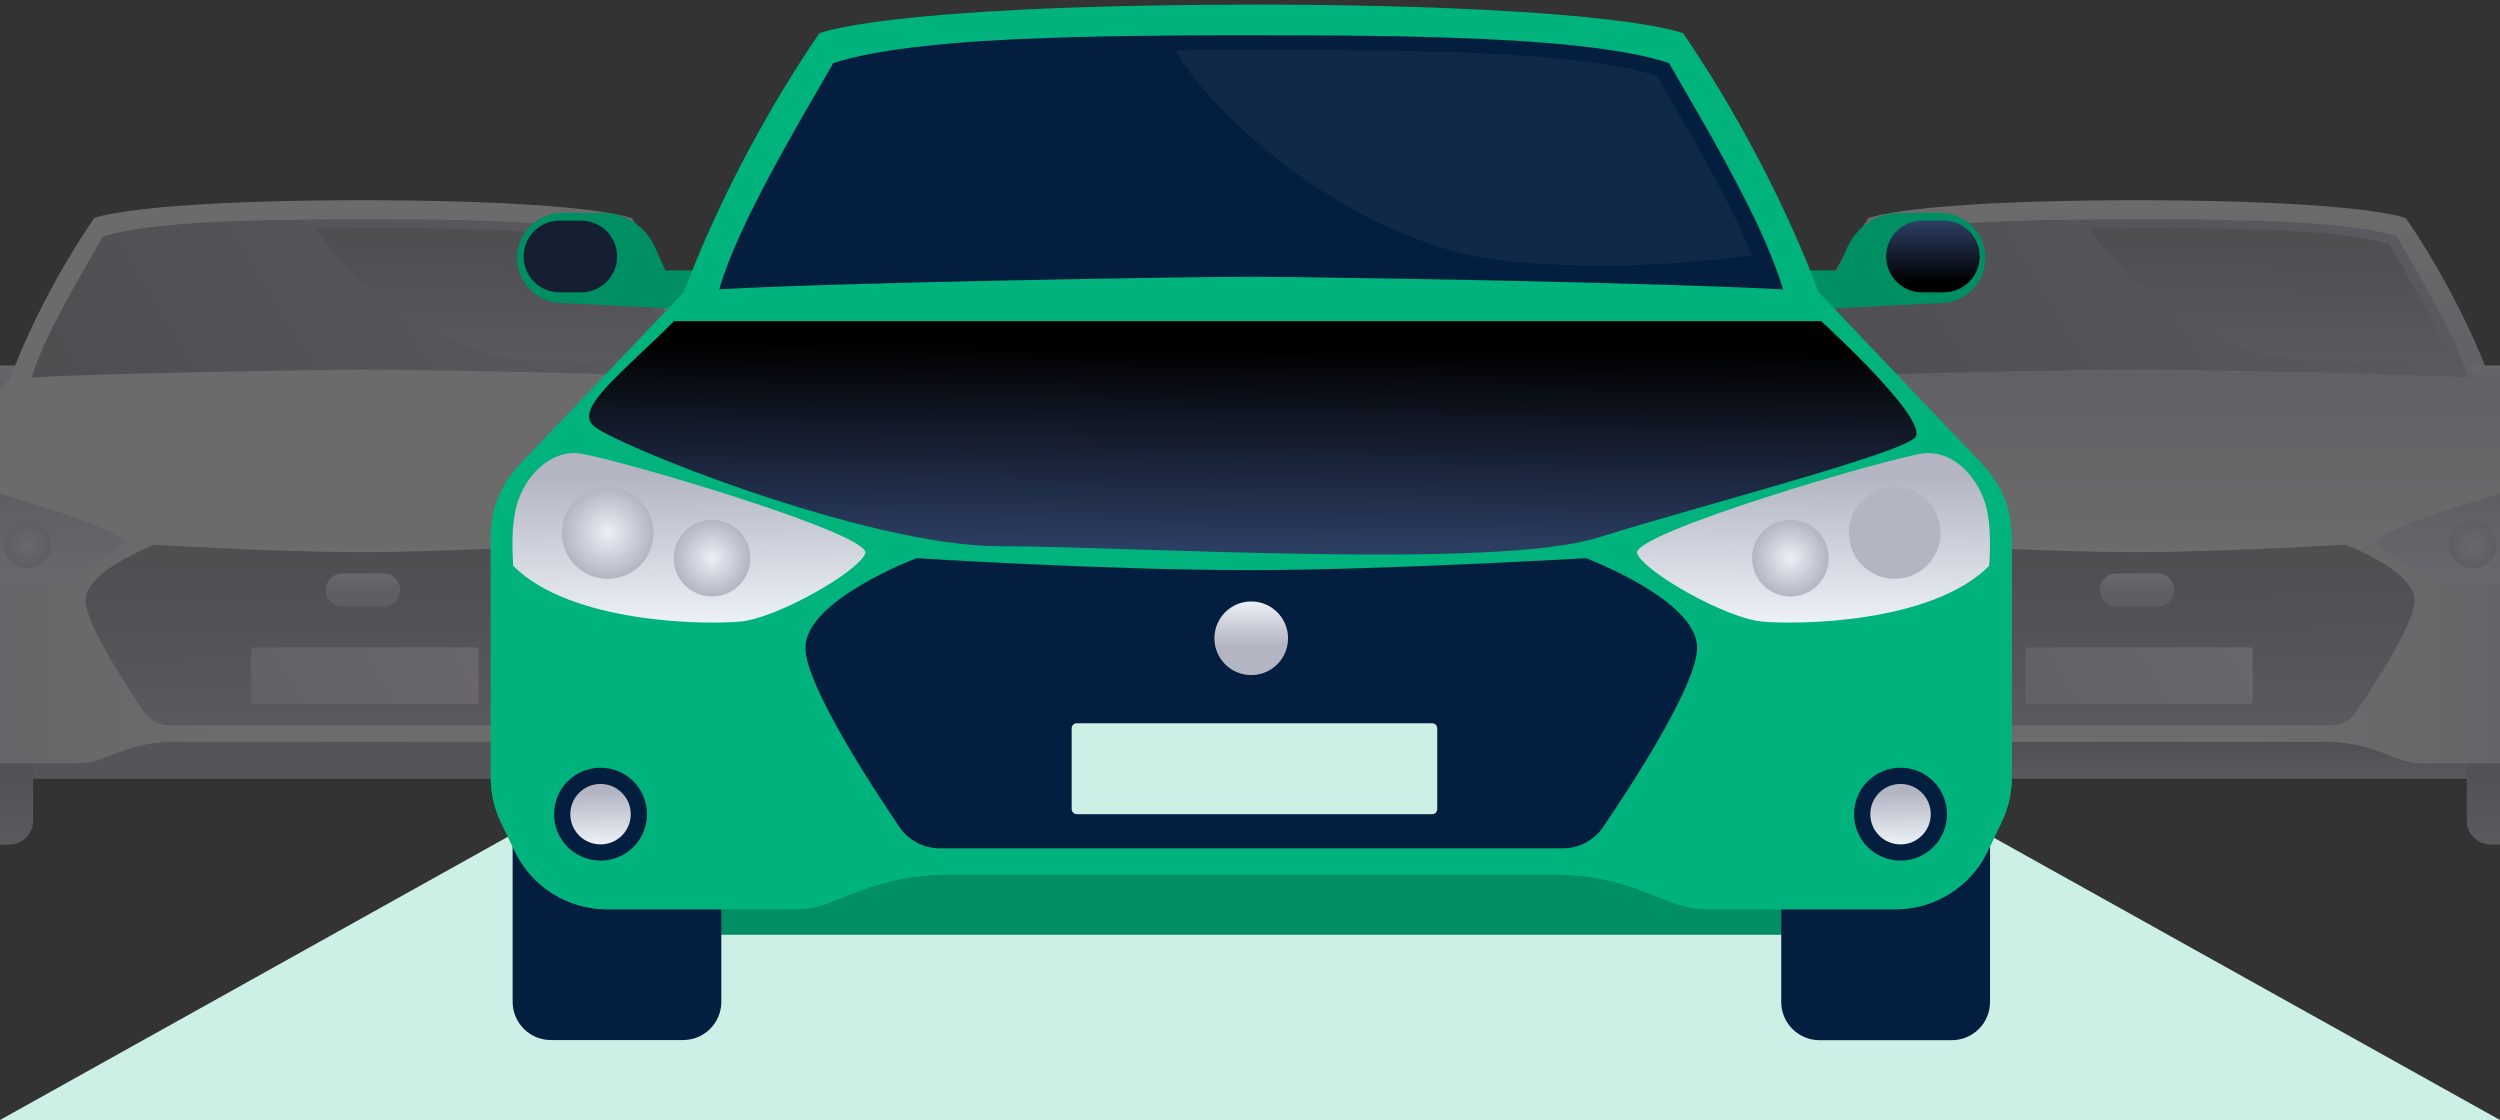 <svg width="375" height="168" viewBox="0 0 375 168" fill="none" xmlns="http://www.w3.org/2000/svg">
<rect x="0" y="0" width="375" height="168" fill="#333333" stroke="none"/>
<path d="M109.375 107H187.5H265.625L375 168H0L109.375 107Z" fill="#CCF0E5"/>
<g style="mix-blend-mode:plus-darker" opacity="0.3">
<path d="M373.73 105.159H264.552V116.824H373.73V105.159Z" fill="url(#paint0_linear_1655_8707)"/>
<path d="M251.606 103.312H271.098V123.114C271.098 125.089 269.488 126.698 267.514 126.698H255.19C253.215 126.698 251.606 125.089 251.606 123.114V103.312Z" fill="url(#paint1_linear_1655_8707)"/>
<path d="M385.925 126.68H373.601C371.627 126.68 370.018 125.071 370.018 123.096V103.294H389.509V123.096C389.509 125.071 387.9 126.68 385.925 126.68Z" fill="url(#paint2_linear_1655_8707)"/>
<path d="M267.605 58.46L256.031 57.875C253.8 57.765 252.027 55.918 252.027 53.669C252.027 51.347 253.91 49.464 256.232 49.464H259.98C262.102 49.464 264.021 50.707 264.881 52.645L265.85 54.821H271.28L267.605 58.441V58.46Z" fill="url(#paint3_linear_1655_8707)"/>
<path d="M391.539 79.633V102.178C391.539 103.605 391.21 105.031 390.588 106.329L389.29 109.035C387.699 112.345 384.353 114.466 380.659 114.466H363.289C362.1 114.466 360.93 114.246 359.833 113.826L357.145 112.802C354.494 111.778 351.696 111.248 348.862 111.248H292.271C289.419 111.248 286.621 111.778 283.97 112.802L281.282 113.826C280.185 114.246 279.015 114.466 277.826 114.466H260.456C256.781 114.466 253.416 112.363 251.844 109.035L250.527 106.329C249.906 105.031 249.595 103.623 249.595 102.178V79.633C249.595 77.183 250.527 74.806 252.228 73.033L255.775 69.302C255.775 69.302 255.775 69.302 255.775 69.284L255.958 69.101L267.642 56.814C267.642 56.814 271.664 45.276 280.258 32.715C280.258 32.715 286.018 30.137 319.351 30.027H321.783C355.134 30.155 360.894 32.733 360.894 32.733C369.487 45.295 373.51 56.832 373.51 56.832L386.127 70.125L388.906 73.051C390.588 74.825 391.539 77.201 391.539 79.652V79.633Z" fill="url(#paint4_linear_1655_8707)"/>
<path d="M391.539 79.633V102.178C391.539 103.604 391.21 105.031 390.588 106.329L389.29 109.035C387.699 112.345 384.353 114.466 380.659 114.466H363.289C362.1 114.466 360.93 114.246 359.833 113.826L357.145 112.802C354.494 111.778 351.696 111.247 348.862 111.247H292.271C289.419 111.247 286.621 111.778 283.97 112.802L281.282 113.826C280.185 114.246 279.015 114.466 277.826 114.466H260.456C256.781 114.466 253.416 112.363 251.844 109.035L250.527 106.329C249.906 105.031 249.595 103.623 249.595 102.178V79.633C249.595 77.183 250.527 74.806 252.228 73.032L255.775 69.302C254.312 71.862 278.302 80.931 289.327 81.699C300.664 82.467 340.799 82.12 351.824 81.699C362.85 81.279 383.347 74.422 386.127 70.107L388.906 73.032C390.588 74.806 391.539 77.183 391.539 79.633Z" fill="url(#paint5_linear_1655_8707)"/>
<path d="M370.201 56.613C366.525 56.412 360.51 56.211 353.891 56.028C351.514 55.973 349.027 55.9 346.558 55.845C338.513 55.662 330.523 55.534 325.367 55.479C323.172 55.443 321.49 55.443 320.539 55.443C314.816 55.443 282.105 55.973 270.896 56.613C272.597 50.597 278.448 40.906 281.538 35.512C283.696 34.799 286.694 34.269 290.223 33.903C293.624 33.538 297.519 33.3 301.651 33.154C304.851 33.044 308.197 32.971 311.543 32.953C314.56 32.916 317.596 32.916 320.539 32.916C322.057 32.916 323.593 32.916 325.147 32.916C326.244 32.916 327.36 32.916 328.457 32.916C337.636 32.989 346.796 33.263 353.397 34.178C355.829 34.525 357.932 34.946 359.541 35.494C360.601 37.341 361.991 39.7 363.435 42.241C364.587 44.307 365.757 46.465 366.836 48.586C367.659 50.231 368.427 51.84 369.03 53.358C369.506 54.51 369.908 55.626 370.182 56.613H370.201Z" fill="url(#paint6_linear_1655_8707)"/>
<path d="M351.806 81.7C351.806 81.7 332.626 82.815 320.558 82.815C306.844 82.815 289.309 81.7 289.309 81.7C289.309 81.7 278.942 85.612 278.942 90.056C278.942 93.475 284.939 102.709 287.718 106.786C288.559 108.029 289.967 108.779 291.485 108.779H349.649C351.148 108.779 352.556 108.029 353.415 106.786C356.194 102.709 362.192 93.475 362.192 90.056C362.192 85.612 351.824 81.7 351.824 81.7H351.806Z" fill="url(#paint7_linear_1655_8707)"/>
<path d="M264.149 105.597C264.149 107.993 262.211 109.931 259.816 109.931C257.421 109.931 255.482 107.993 255.482 105.597C255.482 103.202 257.421 101.264 259.816 101.264C262.211 101.264 264.149 103.202 264.149 105.597Z" fill="url(#paint8_linear_1655_8707)"/>
<path d="M262.632 105.597C262.632 107.152 261.37 108.413 259.816 108.413C258.262 108.413 257 107.152 257 105.597C257 104.043 258.262 102.782 259.816 102.782C261.37 102.782 262.632 104.043 262.632 105.597Z" fill="url(#paint9_linear_1655_8707)"/>
<path d="M257.805 71.899C255.72 71.643 253.307 73.179 252.191 76.159C251.551 77.841 251.533 80.2 251.679 82.412C257.073 87.806 269.653 87.934 272.963 87.605C276.254 87.276 283.732 83.089 284.537 81.279C285.341 79.469 261.041 72.319 257.805 71.917V71.899Z" fill="url(#paint10_linear_1655_8707)"/>
<path style="mix-blend-mode:screen" d="M264.771 79.341C264.771 81.7 262.851 83.619 260.492 83.619C258.134 83.619 256.214 81.7 256.214 79.341C256.214 76.982 258.134 75.062 260.492 75.062C262.851 75.062 264.771 76.982 264.771 79.341Z" fill="url(#paint11_radial_1655_8707)"/>
<path style="mix-blend-mode:screen" d="M273.804 81.699C273.804 83.674 272.213 85.265 270.238 85.265C268.263 85.265 266.673 83.674 266.673 81.699C266.673 79.725 268.263 78.134 270.238 78.134C272.213 78.134 273.804 79.725 273.804 81.699Z" fill="url(#paint12_radial_1655_8707)"/>
<path d="M383.311 71.899C385.395 71.643 387.79 73.179 388.924 76.159C389.564 77.841 389.582 80.2 389.436 82.412C384.042 87.806 371.462 87.934 368.153 87.605C364.861 87.276 357.383 83.089 356.578 81.279C355.774 79.469 380.074 72.319 383.311 71.917V71.899Z" fill="url(#paint13_linear_1655_8707)"/>
<path style="mix-blend-mode:screen" d="M367.312 81.699C367.312 83.674 368.902 85.265 370.877 85.265C372.852 85.265 374.443 83.674 374.443 81.699C374.443 79.725 372.852 78.134 370.877 78.134C368.902 78.134 367.312 79.725 367.312 81.699Z" fill="url(#paint14_radial_1655_8707)"/>
<path d="M337.434 97.113H304.266C304.003 97.113 303.791 97.326 303.791 97.589V105.122C303.791 105.385 304.003 105.597 304.266 105.597H337.434C337.697 105.597 337.91 105.385 337.91 105.122V97.589C337.91 97.326 337.697 97.113 337.434 97.113Z" fill="url(#paint15_linear_1655_8707)"/>
<path d="M323.666 90.97H317.449C316.096 90.97 314.981 89.873 314.981 88.501C314.981 87.148 316.078 86.033 317.449 86.033H323.666C325.019 86.033 326.135 87.13 326.135 88.501C326.135 89.855 325.037 90.97 323.666 90.97Z" fill="url(#paint16_linear_1655_8707)"/>
<path style="mix-blend-mode:screen" d="M367.312 53.431C362.448 54.108 354.055 54.876 344.62 53.998C331.528 52.755 318.016 41.876 313.445 34.287C316.279 34.251 319.113 34.251 321.874 34.251C323.3 34.251 324.745 34.251 326.189 34.251C327.213 34.251 328.274 34.251 329.298 34.251C337.91 34.324 346.485 34.58 352.666 35.439C354.951 35.769 356.908 36.171 358.425 36.664C359.413 38.401 360.729 40.596 362.082 42.991C363.161 44.929 364.258 46.959 365.264 48.934C366.032 50.488 366.745 51.987 367.312 53.395V53.431Z" fill="url(#paint17_linear_1655_8707)"/>
<path d="M373.51 58.46L385.084 57.875C387.315 57.765 389.089 55.918 389.089 53.669C389.089 51.347 387.205 49.464 384.883 49.464H381.135C379.014 49.464 377.094 50.707 376.235 52.645L375.265 54.821H369.835L373.51 58.441V58.46Z" fill="url(#paint18_linear_1655_8707)"/>
<path style="mix-blend-mode:screen" d="M255.994 56.887H258.024C259.871 56.887 261.37 55.388 261.37 53.541C261.37 51.694 259.871 50.195 258.024 50.195H255.994C254.148 50.195 252.648 51.694 252.648 53.541C252.648 55.388 254.148 56.887 255.994 56.887Z" fill="url(#paint19_linear_1655_8707)"/>
<path d="M107.614 105.159H-1.564V116.824H107.614V105.159Z" fill="url(#paint20_linear_1655_8707)"/>
<path d="M-14.509 103.312H4.964V123.114C4.964 125.089 3.355 126.698 1.38 126.698H-10.925C-12.9 126.698 -14.509 125.089 -14.509 123.114V103.312Z" fill="url(#paint21_linear_1655_8707)"/>
<path d="M119.81 126.68H107.486C105.511 126.68 103.902 125.071 103.902 123.096V103.294H123.394V123.096C123.394 125.071 121.785 126.68 119.81 126.68Z" fill="url(#paint22_linear_1655_8707)"/>
<path d="M1.49 58.46L-10.084 57.875C-12.315 57.765 -14.089 55.918 -14.089 53.669C-14.089 51.347 -12.205 49.464 -9.883 49.464H-6.135C-4.014 49.464 -2.094 50.707 -1.235 52.645L-0.265 54.821H5.165L1.49 58.441V58.46Z" fill="url(#paint23_linear_1655_8707)"/>
<path d="M125.423 79.633V102.178C125.423 103.605 125.094 105.031 124.473 106.329L123.174 109.035C121.584 112.345 118.238 114.466 114.544 114.466H97.174C95.985 114.466 94.815 114.246 93.718 113.826L91.03 112.802C88.379 111.778 85.581 111.248 82.747 111.248H26.138C23.285 111.248 20.488 111.778 17.836 112.802L15.149 113.826C14.052 114.246 12.881 114.466 11.693 114.466H-5.678C-9.353 114.466 -12.717 112.363 -14.29 109.035L-15.606 106.329C-16.228 105.031 -16.539 103.623 -16.539 102.178V79.633C-16.539 77.183 -15.606 74.806 -13.906 73.033L-10.359 69.302C-10.359 69.302 -10.359 69.302 -10.359 69.284L-10.176 69.101L1.508 56.814C1.508 56.814 5.531 45.276 14.125 32.715C14.125 32.715 19.884 30.137 53.217 30.027H55.649C89 30.155 94.76 32.733 94.76 32.733C103.354 45.295 107.376 56.832 107.376 56.832L119.993 70.125L122.772 73.051C124.454 74.825 125.405 77.201 125.405 79.652L125.423 79.633Z" fill="url(#paint24_linear_1655_8707)"/>
<path d="M125.423 79.633V102.178C125.423 103.604 125.094 105.031 124.473 106.329L123.174 109.035C121.584 112.345 118.238 114.466 114.544 114.466H97.174C95.985 114.466 94.815 114.246 93.718 113.826L91.03 112.802C88.379 111.778 85.581 111.247 82.747 111.247H26.138C23.285 111.247 20.488 111.778 17.836 112.802L15.149 113.826C14.052 114.246 12.881 114.466 11.693 114.466H-5.678C-9.353 114.466 -12.717 112.363 -14.29 109.035L-15.606 106.329C-16.228 105.031 -16.539 103.623 -16.539 102.178V79.633C-16.539 77.183 -15.606 74.806 -13.906 73.032L-10.359 69.302C-11.821 71.862 12.168 80.931 23.194 81.699C34.53 82.467 74.665 82.12 85.691 81.699C96.716 81.279 117.214 74.422 119.993 70.107L122.772 73.032C124.454 74.806 125.405 77.183 125.405 79.633H125.423Z" fill="url(#paint25_linear_1655_8707)"/>
<path d="M104.085 56.613C100.41 56.412 94.394 56.211 87.775 56.028C85.398 55.973 82.912 55.9 80.443 55.845C72.398 55.662 64.407 55.534 59.251 55.479C57.057 55.443 55.375 55.443 54.424 55.443C48.701 55.443 15.99 55.973 4.781 56.613C6.482 50.597 12.333 40.906 15.423 35.512C17.58 34.799 20.579 34.269 24.108 33.903C27.509 33.538 31.404 33.3 35.536 33.154C38.736 33.044 42.082 32.971 45.428 32.953C48.445 32.916 51.48 32.916 54.424 32.916C55.942 32.916 57.478 32.916 59.032 32.916C60.129 32.916 61.244 32.916 62.341 32.916C71.52 32.989 80.681 33.263 87.282 34.178C89.713 34.525 91.816 34.946 93.425 35.494C94.486 37.341 95.875 39.7 97.32 42.241C98.472 44.307 99.642 46.465 100.721 48.586C101.544 50.231 102.312 51.84 102.915 53.358C103.39 54.51 103.793 55.626 104.067 56.613H104.085Z" fill="url(#paint26_linear_1655_8707)"/>
<path d="M85.691 81.7C85.691 81.7 66.51 82.815 54.442 82.815C40.729 82.815 23.194 81.7 23.194 81.7C23.194 81.7 12.826 85.612 12.826 90.056C12.826 93.475 18.824 102.709 21.603 106.786C22.444 108.029 23.852 108.779 25.37 108.779H83.533C85.033 108.779 86.441 108.029 87.3 106.786C90.079 102.709 96.077 93.475 96.077 90.056C96.077 85.612 85.709 81.7 85.709 81.7H85.691Z" fill="url(#paint27_linear_1655_8707)"/>
<path d="M-8.311 71.899C-10.395 71.643 -12.79 73.179 -13.924 76.159C-14.564 77.841 -14.582 80.2 -14.436 82.412C-9.042 87.806 3.538 87.934 6.847 87.605C10.139 87.276 17.617 83.089 18.422 81.279C19.226 79.469 -5.074 72.319 -8.311 71.917V71.899Z" fill="url(#paint28_linear_1655_8707)"/>
<path style="mix-blend-mode:screen" d="M7.688 81.699C7.688 83.674 6.098 85.265 4.123 85.265C2.148 85.265 0.557 83.674 0.557 81.699C0.557 79.725 2.148 78.134 4.123 78.134C6.098 78.134 7.688 79.725 7.688 81.699Z" fill="url(#paint29_radial_1655_8707)"/>
<path d="M117.195 71.899C119.28 71.643 121.693 73.179 122.809 76.159C123.449 77.841 123.467 80.2 123.321 82.412C117.927 87.806 105.347 87.934 102.037 87.605C98.746 87.276 91.268 83.089 90.463 81.279C89.659 79.469 113.959 72.319 117.195 71.917V71.899Z" fill="url(#paint30_linear_1655_8707)"/>
<path style="mix-blend-mode:screen" d="M110.229 79.341C110.229 81.7 112.149 83.619 114.507 83.619C116.866 83.619 118.786 81.7 118.786 79.341C118.786 76.982 116.866 75.062 114.507 75.062C112.149 75.062 110.229 76.982 110.229 79.341Z" fill="url(#paint31_radial_1655_8707)"/>
<path style="mix-blend-mode:screen" d="M101.196 81.699C101.196 83.674 102.787 85.265 104.762 85.265C106.736 85.265 108.327 83.674 108.327 81.699C108.327 79.725 106.736 78.134 104.762 78.134C102.787 78.134 101.196 79.725 101.196 81.699Z" fill="url(#paint32_radial_1655_8707)"/>
<path d="M71.319 97.113H38.151C37.888 97.113 37.675 97.326 37.675 97.589V105.122C37.675 105.385 37.888 105.597 38.151 105.597H71.319C71.582 105.597 71.794 105.385 71.794 105.122V97.589C71.794 97.326 71.582 97.113 71.319 97.113Z" fill="url(#paint33_linear_1655_8707)"/>
<path d="M57.551 90.97H51.334C49.981 90.97 48.865 89.873 48.865 88.501C48.865 87.148 49.963 86.033 51.334 86.033H57.551C58.904 86.033 60.019 87.13 60.019 88.501C60.019 89.855 58.922 90.97 57.551 90.97Z" fill="url(#paint34_linear_1655_8707)"/>
<path style="mix-blend-mode:screen" d="M101.196 53.431C96.333 54.108 87.94 54.876 78.505 53.998C65.413 52.755 51.901 41.876 47.33 34.287C50.164 34.251 52.998 34.251 55.759 34.251C57.185 34.251 58.63 34.251 60.074 34.251C61.098 34.251 62.158 34.251 63.182 34.251C71.794 34.324 80.37 34.58 86.55 35.439C88.836 35.769 90.792 36.171 92.31 36.664C93.297 38.401 94.614 40.596 95.967 42.991C97.046 44.929 98.143 46.959 99.148 48.934C99.916 50.488 100.629 51.987 101.196 53.395V53.431Z" fill="url(#paint35_linear_1655_8707)"/>
<path d="M107.395 58.46L118.969 57.875C121.2 57.765 122.973 55.918 122.973 53.669C122.973 51.347 121.09 49.464 118.768 49.464H115.019C112.898 49.464 110.979 50.707 110.119 52.645L109.15 54.821H103.72L107.395 58.441V58.46Z" fill="url(#paint36_linear_1655_8707)"/>
<path style="mix-blend-mode:screen" d="M117.049 56.887H119.079C120.925 56.887 122.425 55.388 122.425 53.541C122.425 51.694 120.925 50.195 119.079 50.195H117.049C115.202 50.195 113.703 51.694 113.703 53.541C113.703 55.388 115.202 56.887 117.049 56.887Z" fill="url(#paint37_linear_1655_8707)"/>
</g>
<path d="M272.78 46.373L291.394 45.441C294.996 45.258 297.812 42.296 297.812 38.694C297.812 34.964 294.776 31.928 291.046 31.928H285.012C281.611 31.928 278.521 33.94 277.132 37.048L275.559 40.559H266.837L272.762 46.373H272.78Z" fill="#008E63"/>
<path style="mix-blend-mode:screen" d="M288.304 43.85H291.577C294.539 43.85 296.952 41.437 296.952 38.474C296.952 35.512 294.539 33.099 291.577 33.099H288.304C285.341 33.099 282.928 35.512 282.928 38.474C282.928 41.437 285.341 43.85 288.304 43.85Z" fill="url(#paint38_linear_1655_8707)"/>
<path d="M273.145 121.45H97.686V140.211H273.145V121.45Z" fill="#008E63"/>
<path d="M76.878 118.452H108.199V150.267C108.199 153.449 105.621 156.008 102.458 156.008H82.637C79.456 156.008 76.896 153.43 76.896 150.267V118.452H76.878Z" fill="#041E3F"/>
<path d="M292.747 156.027H272.926C269.745 156.027 267.185 153.449 267.185 150.285V118.47H298.506V150.285C298.506 153.467 295.928 156.027 292.765 156.027H292.747Z" fill="#041E3F"/>
<path d="M102.586 46.373L83.972 45.441C80.37 45.258 77.554 42.296 77.554 38.694C77.554 34.964 80.59 31.928 84.32 31.928H90.353C93.754 31.928 96.845 33.94 98.234 37.048L99.807 40.559H108.528L102.604 46.373H102.586Z" fill="#008E63"/>
<path d="M301.761 80.419V116.66C301.761 118.964 301.231 121.231 300.243 123.315L298.159 127.667C295.599 133.006 290.223 136.389 284.281 136.389H256.36C254.459 136.389 252.575 136.041 250.802 135.347L246.486 133.683C242.244 132.019 237.728 131.178 233.175 131.178H142.209C137.638 131.178 133.121 132.019 128.861 133.683L124.546 135.347C122.772 136.041 120.889 136.389 118.987 136.389H91.067C85.161 136.389 79.767 133.006 77.225 127.667L75.122 123.315C74.135 121.231 73.623 118.964 73.623 116.66V80.419C73.623 76.488 75.122 72.667 77.847 69.814L83.552 63.817C83.552 63.817 83.552 63.799 83.57 63.78L83.862 63.488L102.622 43.759C102.622 43.759 109.077 25.218 122.882 5.013C122.882 5.013 132.134 0.881 185.726 0.698L189.621 0.68C243.232 0.881 252.484 5.013 252.484 5.013C266.289 25.218 272.743 43.759 272.743 43.759L293.039 65.115H293.058L297.519 69.833C300.225 72.685 301.743 76.488 301.743 80.438L301.761 80.419Z" fill="#00B27C"/>
<path d="M301.761 80.419V116.66C301.761 118.964 301.231 121.231 300.243 123.315L298.159 127.667C295.599 133.006 290.223 136.389 284.281 136.389H256.36C254.459 136.389 252.575 136.042 250.802 135.347L246.486 133.683C242.244 132.019 237.728 131.178 233.175 131.178H142.209C137.638 131.178 133.121 132.019 128.861 133.683L124.546 135.347C122.772 136.042 120.889 136.389 118.987 136.389H91.067C85.161 136.389 79.767 133.006 77.225 127.667L75.122 123.315C74.135 121.231 73.623 118.964 73.623 116.66V80.419C73.623 76.488 75.122 72.667 77.847 69.814L83.552 63.817C81.211 67.931 119.755 82.504 137.473 83.729C155.703 84.972 220.175 84.387 237.893 83.729C255.61 83.034 288.541 72.045 293.021 65.097H293.039L297.501 69.814C300.207 72.667 301.724 76.47 301.724 80.419H301.761Z" fill="#00B27C"/>
<path d="M267.459 43.411C261.553 43.082 251.88 42.771 241.257 42.479C237.436 42.387 233.449 42.278 229.482 42.186C216.554 41.894 203.7 41.693 195.436 41.583C191.888 41.546 189.201 41.51 187.665 41.51C178.467 41.51 125.899 42.369 107.889 43.393C110.631 33.72 120.011 18.142 124.985 9.475C128.459 8.323 133.268 7.482 138.954 6.878C144.421 6.275 150.675 5.909 157.312 5.69C162.468 5.507 167.826 5.397 173.22 5.361C178.065 5.288 182.929 5.288 187.665 5.288C190.096 5.288 192.583 5.288 195.07 5.306C196.844 5.306 198.635 5.306 200.409 5.324C215.165 5.434 229.884 5.873 240.471 7.354C244.384 7.902 247.748 8.597 250.345 9.457C252.045 12.419 254.276 16.204 256.598 20.299C258.463 23.627 260.346 27.083 262.065 30.502C263.4 33.154 264.607 35.75 265.576 38.164C266.344 40.029 266.984 41.784 267.441 43.393L267.459 43.411Z" fill="#041E3F"/>
<path d="M237.893 83.729C237.893 83.729 207.065 85.521 187.683 85.521C165.65 85.521 137.473 83.729 137.473 83.729C137.473 83.729 120.816 90.001 120.816 97.15C120.816 102.635 130.452 117.483 134.913 124.047C136.266 126.058 138.534 127.247 140.947 127.247H234.437C236.869 127.247 239.118 126.058 240.471 124.047C244.932 117.483 254.568 102.654 254.568 97.15C254.568 90.001 237.911 83.729 237.911 83.729H237.893Z" fill="#041E3F"/>
<path d="M97.046 122.127C97.046 125.967 93.937 129.093 90.079 129.093C86.221 129.093 83.113 125.985 83.113 122.127C83.113 118.269 86.221 115.16 90.079 115.16C93.937 115.16 97.046 118.269 97.046 122.127Z" fill="#041E3F"/>
<path d="M94.614 122.127C94.614 124.632 92.584 126.661 90.079 126.661C87.574 126.661 85.545 124.632 85.545 122.127C85.545 119.622 87.574 117.592 90.079 117.592C92.584 117.592 94.614 119.622 94.614 122.127Z" fill="url(#paint39_linear_1655_8707)"/>
<path d="M292.046 122.127C292.046 125.967 288.937 129.093 285.079 129.093C281.221 129.093 278.113 125.985 278.113 122.127C278.113 118.269 281.221 115.16 285.079 115.16C288.937 115.16 292.046 118.269 292.046 122.127Z" fill="#041E3F"/>
<path d="M289.614 122.127C289.614 124.632 287.584 126.661 285.079 126.661C282.574 126.661 280.545 124.632 280.545 122.127C280.545 119.622 282.574 117.592 285.079 117.592C287.584 117.592 289.614 119.622 289.614 122.127Z" fill="url(#paint40_linear_1655_8707)"/>
<path d="M86.843 68.004C83.478 67.584 79.62 70.07 77.81 74.843C76.786 77.549 76.75 81.334 76.987 84.881C85.636 93.548 105.877 93.749 111.18 93.219C116.482 92.688 128.495 85.96 129.794 83.052C131.092 80.127 92.017 68.662 86.825 68.004H86.843Z" fill="url(#paint41_linear_1655_8707)"/>
<path style="mix-blend-mode:screen" d="M98.033 79.944C98.033 83.747 94.961 86.819 91.158 86.819C87.355 86.819 84.283 83.747 84.283 79.944C84.283 76.141 87.355 73.069 91.158 73.069C94.961 73.069 98.033 76.141 98.033 79.944Z" fill="url(#paint42_radial_1655_8707)"/>
<path style="mix-blend-mode:screen" d="M112.551 83.729C112.551 86.892 109.991 89.471 106.81 89.471C103.628 89.471 101.068 86.911 101.068 83.729C101.068 80.547 103.628 77.988 106.81 77.988C109.991 77.988 112.551 80.547 112.551 83.729Z" fill="url(#paint43_radial_1655_8707)"/>
<path d="M288.523 68.004C291.887 67.584 295.745 70.07 297.556 74.843C298.58 77.549 298.616 81.334 298.378 84.881C289.73 93.548 269.489 93.749 264.186 93.219C258.883 92.688 246.87 85.96 245.572 83.052C244.274 80.127 283.348 68.662 288.541 68.004H288.523Z" fill="url(#paint44_linear_1655_8707)"/>
<path style="mix-blend-mode:screen" d="M277.333 79.944C277.333 83.747 280.405 86.819 284.208 86.819C288.011 86.819 291.083 83.747 291.083 79.944C291.083 76.141 288.011 73.069 284.208 73.069C280.405 73.069 277.333 76.141 277.333 79.944Z" fill="url(#paint45_radial_1655_8707)"/>
<path style="mix-blend-mode:screen" d="M262.815 83.729C262.815 86.892 265.375 89.471 268.556 89.471C271.738 89.471 274.297 86.911 274.297 83.729C274.297 80.547 271.738 77.988 268.556 77.988C265.375 77.988 262.815 80.547 262.815 83.729Z" fill="url(#paint46_radial_1655_8707)"/>
<path d="M214.817 108.486H161.517C161.093 108.486 160.75 108.83 160.75 109.254V121.359C160.75 121.783 161.093 122.127 161.517 122.127H214.817C215.241 122.127 215.585 121.783 215.585 121.359V109.254C215.585 108.83 215.241 108.486 214.817 108.486Z" fill="#CCF0E5"/>
<g style="mix-blend-mode:screen" opacity="0.05">
<path d="M262.815 38.291C254.989 39.37 241.495 40.614 226.337 39.206C205.291 37.213 183.587 19.714 176.237 7.537C180.771 7.482 185.342 7.482 189.786 7.482C192.071 7.482 194.393 7.482 196.734 7.5C198.398 7.5 200.08 7.5 201.726 7.518C215.549 7.628 229.354 8.03 239.282 9.42C242.958 9.932 246.102 10.59 248.534 11.395C250.125 14.174 252.228 17.721 254.404 21.561C256.141 24.669 257.914 27.924 259.523 31.124C260.767 33.611 261.9 36.042 262.815 38.291Z" fill="white"/>
</g>
<path style="mix-blend-mode:screen" d="M101.087 48.183C93.078 56.192 86.294 61.147 88.964 63.817C91.633 66.486 129.867 81.937 149.998 81.937C170.13 81.937 224.234 85.448 239.611 80.657C254.989 75.867 284.756 68.15 287.225 65.664C289.693 63.177 273.164 48.165 273.164 48.165H101.087V48.183Z" fill="url(#paint47_linear_1655_8707)"/>
<path style="mix-blend-mode:screen" d="M83.917 43.85H87.19C90.152 43.85 92.566 41.437 92.566 38.474C92.566 35.512 90.152 33.099 87.19 33.099H83.917C80.955 33.099 78.542 35.512 78.542 38.474C78.542 41.437 80.955 43.85 83.917 43.85Z" fill="url(#paint48_linear_1655_8707)"/>
<path d="M193.205 95.742C193.205 98.796 190.736 101.264 187.683 101.264C184.629 101.264 182.161 98.796 182.161 95.742C182.161 92.688 184.629 90.22 187.683 90.22C190.736 90.22 193.205 92.688 193.205 95.742Z" fill="url(#paint49_linear_1655_8707)"/>
<defs>
<linearGradient id="paint0_linear_1655_8707" x1="319.15" y1="117.281" x2="319.15" y2="110.662" gradientUnits="userSpaceOnUse">
<stop stop-color="#B5B3C3"/>
<stop offset="1" stop-color="#918F9C"/>
</linearGradient>
<linearGradient id="paint1_linear_1655_8707" x1="261.352" y1="126.277" x2="261.352" y2="111.284" gradientUnits="userSpaceOnUse">
<stop stop-color="#B5B3C3"/>
<stop offset="1" stop-color="#918F9C"/>
</linearGradient>
<linearGradient id="paint2_linear_1655_8707" x1="379.763" y1="126.278" x2="379.763" y2="111.284" gradientUnits="userSpaceOnUse">
<stop stop-color="#B5B3C3"/>
<stop offset="1" stop-color="#918F9C"/>
</linearGradient>
<linearGradient id="paint3_linear_1655_8707" x1="261.791" y1="49.391" x2="261.571" y2="57.82" gradientUnits="userSpaceOnUse">
<stop stop-color="white"/>
<stop offset="1" stop-color="#CDCADC"/>
</linearGradient>
<linearGradient id="paint4_linear_1655_8707" x1="320.558" y1="29.771" x2="320.558" y2="80.804" gradientUnits="userSpaceOnUse">
<stop stop-color="#F0F0F0"/>
<stop offset="0.52" stop-color="#CDCADC"/>
<stop offset="1" stop-color="#EDEDED"/>
</linearGradient>
<linearGradient id="paint5_linear_1655_8707" x1="250.363" y1="91.884" x2="388.558" y2="91.884" gradientUnits="userSpaceOnUse">
<stop stop-color="#CDCADC"/>
<stop offset="0.05" stop-color="#D3D1E0"/>
<stop offset="0.2" stop-color="#E6E5EB"/>
<stop offset="0.36" stop-color="#F1F1F2"/>
<stop offset="0.52" stop-color="#F5F5F5"/>
<stop offset="0.66" stop-color="#F1F0F2"/>
<stop offset="0.81" stop-color="#E5E4EB"/>
<stop offset="0.97" stop-color="#D2CFDF"/>
<stop offset="1" stop-color="#CDCADC"/>
</linearGradient>
<linearGradient id="paint6_linear_1655_8707" x1="352.556" y1="29.844" x2="286" y2="70.29" gradientUnits="userSpaceOnUse">
<stop stop-color="#B5B3C3"/>
<stop offset="1" stop-color="#918F9C"/>
</linearGradient>
<linearGradient id="paint7_linear_1655_8707" x1="320.74" y1="108.541" x2="320.503" y2="85.1" gradientUnits="userSpaceOnUse">
<stop stop-color="#B5B3C3"/>
<stop offset="1" stop-color="#918F9C"/>
</linearGradient>
<linearGradient id="paint8_linear_1655_8707" x1="259.852" y1="109.766" x2="259.779" y2="102.434" gradientUnits="userSpaceOnUse">
<stop stop-color="#B5B3C3"/>
<stop offset="1" stop-color="#918F9C"/>
</linearGradient>
<linearGradient id="paint9_linear_1655_8707" x1="259.852" y1="108.304" x2="259.798" y2="103.531" gradientUnits="userSpaceOnUse">
<stop stop-color="#E9E5F9"/>
<stop offset="1" stop-color="#C4C1D2"/>
</linearGradient>
<linearGradient id="paint10_linear_1655_8707" x1="268.154" y1="87.441" x2="268.007" y2="73.91" gradientUnits="userSpaceOnUse">
<stop stop-color="#E9E5F9"/>
<stop offset="1" stop-color="#C4C1D2"/>
</linearGradient>
<radialGradient id="paint11_radial_1655_8707" cx="0" cy="0" r="1" gradientUnits="userSpaceOnUse" gradientTransform="translate(260.492 79.341) scale(4.279 4.279)">
<stop stop-color="#E9E5F9"/>
<stop offset="1" stop-color="#C4C1D2"/>
</radialGradient>
<radialGradient id="paint12_radial_1655_8707" cx="0" cy="0" r="1" gradientUnits="userSpaceOnUse" gradientTransform="translate(270.238 81.699) scale(3.566 3.566)">
<stop stop-color="#E9E5F9"/>
<stop offset="1" stop-color="#C4C1D2"/>
</radialGradient>
<linearGradient id="paint13_linear_1655_8707" x1="372.962" y1="87.441" x2="373.09" y2="73.91" gradientUnits="userSpaceOnUse">
<stop stop-color="#E9E5F9"/>
<stop offset="1" stop-color="#C4C1D2"/>
</linearGradient>
<radialGradient id="paint14_radial_1655_8707" cx="0" cy="0" r="1" gradientUnits="userSpaceOnUse" gradientTransform="translate(370.877 81.699) rotate(180) scale(3.566)">
<stop stop-color="#E9E5F9"/>
<stop offset="1" stop-color="#C4C1D2"/>
</radialGradient>
<linearGradient id="paint15_linear_1655_8707" x1="340.397" y1="90.074" x2="289.053" y2="119.677" gradientUnits="userSpaceOnUse">
<stop stop-color="#E9E5F9"/>
<stop offset="1" stop-color="#C4C1D2"/>
</linearGradient>
<linearGradient id="paint16_linear_1655_8707" x1="320.558" y1="86.033" x2="320.558" y2="89.013" gradientUnits="userSpaceOnUse">
<stop stop-color="#E9E5F9"/>
<stop offset="1" stop-color="#C4C1D2"/>
</linearGradient>
<linearGradient id="paint17_linear_1655_8707" x1="340.269" y1="53.889" x2="340.433" y2="37.067" gradientUnits="userSpaceOnUse">
<stop stop-color="#B5B3C3"/>
<stop offset="1" stop-color="#918F9C"/>
</linearGradient>
<linearGradient id="paint18_linear_1655_8707" x1="379.325" y1="49.391" x2="379.544" y2="57.82" gradientUnits="userSpaceOnUse">
<stop stop-color="white"/>
<stop offset="1" stop-color="#CDCADC"/>
</linearGradient>
<linearGradient id="paint19_linear_1655_8707" x1="257" y1="-169.44" x2="257" y2="-169.44" gradientUnits="userSpaceOnUse">
<stop stop-color="#82818C"/>
<stop offset="1"/>
</linearGradient>
<linearGradient id="paint20_linear_1655_8707" x1="53.034" y1="-169.441" x2="53.034" y2="-169.441" gradientUnits="userSpaceOnUse">
<stop stop-color="#B5B3C3"/>
<stop offset="1" stop-color="#918F9C"/>
</linearGradient>
<linearGradient id="paint21_linear_1655_8707" x1="-4.763" y1="126.277" x2="-4.763" y2="111.284" gradientUnits="userSpaceOnUse">
<stop stop-color="#B5B3C3"/>
<stop offset="1" stop-color="#918F9C"/>
</linearGradient>
<linearGradient id="paint22_linear_1655_8707" x1="113.648" y1="126.278" x2="113.648" y2="111.284" gradientUnits="userSpaceOnUse">
<stop stop-color="#B5B3C3"/>
<stop offset="1" stop-color="#918F9C"/>
</linearGradient>
<linearGradient id="paint23_linear_1655_8707" x1="-4.325" y1="49.391" x2="-4.544" y2="57.82" gradientUnits="userSpaceOnUse">
<stop stop-color="white"/>
<stop offset="1" stop-color="#CDCADC"/>
</linearGradient>
<linearGradient id="paint24_linear_1655_8707" x1="54.442" y1="-169.441" x2="54.442" y2="-169.441" gradientUnits="userSpaceOnUse">
<stop stop-color="#F0F0F0"/>
<stop offset="0.52" stop-color="#CDCADC"/>
<stop offset="1" stop-color="#EDEDED"/>
</linearGradient>
<linearGradient id="paint25_linear_1655_8707" x1="-15.753" y1="-169.441" x2="122.443" y2="-169.441" gradientUnits="userSpaceOnUse">
<stop stop-color="#CDCADC"/>
<stop offset="0.05" stop-color="#D3D1E0"/>
<stop offset="0.2" stop-color="#E6E5EB"/>
<stop offset="0.36" stop-color="#F1F1F2"/>
<stop offset="0.52" stop-color="#F5F5F5"/>
<stop offset="0.66" stop-color="#F1F0F2"/>
<stop offset="0.81" stop-color="#E5E4EB"/>
<stop offset="0.97" stop-color="#D2CFDF"/>
<stop offset="1" stop-color="#CDCADC"/>
</linearGradient>
<linearGradient id="paint26_linear_1655_8707" x1="86.441" y1="29.844" x2="19.884" y2="70.29" gradientUnits="userSpaceOnUse">
<stop stop-color="#B5B3C3"/>
<stop offset="1" stop-color="#918F9C"/>
</linearGradient>
<linearGradient id="paint27_linear_1655_8707" x1="54.625" y1="108.541" x2="54.388" y2="85.1" gradientUnits="userSpaceOnUse">
<stop stop-color="#B5B3C3"/>
<stop offset="1" stop-color="#918F9C"/>
</linearGradient>
<linearGradient id="paint28_linear_1655_8707" x1="2.038" y1="87.441" x2="1.892" y2="73.91" gradientUnits="userSpaceOnUse">
<stop stop-color="#E9E5F9"/>
<stop offset="1" stop-color="#C4C1D2"/>
</linearGradient>
<radialGradient id="paint29_radial_1655_8707" cx="0" cy="0" r="1" gradientUnits="userSpaceOnUse" gradientTransform="translate(4.123 81.699) scale(3.566 3.566)">
<stop stop-color="#E9E5F9"/>
<stop offset="1" stop-color="#C4C1D2"/>
</radialGradient>
<linearGradient id="paint30_linear_1655_8707" x1="106.846" y1="87.441" x2="106.974" y2="73.91" gradientUnits="userSpaceOnUse">
<stop stop-color="#E9E5F9"/>
<stop offset="1" stop-color="#C4C1D2"/>
</linearGradient>
<radialGradient id="paint31_radial_1655_8707" cx="0" cy="0" r="1" gradientUnits="userSpaceOnUse" gradientTransform="translate(114.489 -168.526) rotate(180) scale(0.914 0.914)">
<stop stop-color="#E9E5F9"/>
<stop offset="1" stop-color="#C4C1D2"/>
</radialGradient>
<radialGradient id="paint32_radial_1655_8707" cx="0" cy="0" r="1" gradientUnits="userSpaceOnUse" gradientTransform="translate(104.743 81.699) rotate(180) scale(3.566 3.566)">
<stop stop-color="#E9E5F9"/>
<stop offset="1" stop-color="#C4C1D2"/>
</radialGradient>
<linearGradient id="paint33_linear_1655_8707" x1="74.281" y1="90.074" x2="22.938" y2="119.677" gradientUnits="userSpaceOnUse">
<stop stop-color="#E9E5F9"/>
<stop offset="1" stop-color="#C4C1D2"/>
</linearGradient>
<linearGradient id="paint34_linear_1655_8707" x1="54.442" y1="86.033" x2="54.442" y2="89.013" gradientUnits="userSpaceOnUse">
<stop stop-color="#E9E5F9"/>
<stop offset="1" stop-color="#C4C1D2"/>
</linearGradient>
<linearGradient id="paint35_linear_1655_8707" x1="74.153" y1="53.889" x2="74.318" y2="37.067" gradientUnits="userSpaceOnUse">
<stop stop-color="#B5B3C3"/>
<stop offset="1" stop-color="#918F9C"/>
</linearGradient>
<linearGradient id="paint36_linear_1655_8707" x1="113.209" y1="49.391" x2="113.429" y2="57.82" gradientUnits="userSpaceOnUse">
<stop stop-color="white"/>
<stop offset="1" stop-color="#CDCADC"/>
</linearGradient>
<linearGradient id="paint37_linear_1655_8707" x1="118.073" y1="-169.44" x2="118.073" y2="-169.44" gradientUnits="userSpaceOnUse">
<stop stop-color="#82818C"/>
<stop offset="1"/>
</linearGradient>
<linearGradient id="paint38_linear_1655_8707" x1="289.949" y1="33.3" x2="289.949" y2="42.406" gradientUnits="userSpaceOnUse">
<stop stop-color="#2C3E63"/>
<stop offset="1"/>
</linearGradient>
<linearGradient id="paint39_linear_1655_8707" x1="90.116" y1="126.497" x2="90.043" y2="118.817" gradientUnits="userSpaceOnUse">
<stop stop-color="#EBEFF7"/>
<stop offset="1" stop-color="#B3B6C2"/>
</linearGradient>
<linearGradient id="paint40_linear_1655_8707" x1="285.116" y1="126.497" x2="285.043" y2="118.817" gradientUnits="userSpaceOnUse">
<stop stop-color="#EBEFF7"/>
<stop offset="1" stop-color="#B3B6C2"/>
</linearGradient>
<linearGradient id="paint41_linear_1655_8707" x1="103.464" y1="92.944" x2="103.244" y2="71.222" gradientUnits="userSpaceOnUse">
<stop stop-color="#EBEFF7"/>
<stop offset="1" stop-color="#B3B6C2"/>
</linearGradient>
<radialGradient id="paint42_radial_1655_8707" cx="0" cy="0" r="1" gradientUnits="userSpaceOnUse" gradientTransform="translate(91.158 79.944) scale(6.875 6.875)">
<stop stop-color="#EBEFF7"/>
<stop offset="1" stop-color="#B3B6C2"/>
</radialGradient>
<radialGradient id="paint43_radial_1655_8707" cx="0" cy="0" r="1" gradientUnits="userSpaceOnUse" gradientTransform="translate(106.81 83.729) scale(5.741)">
<stop stop-color="#EBEFF7"/>
<stop offset="1" stop-color="#B3B6C2"/>
</radialGradient>
<linearGradient id="paint44_linear_1655_8707" x1="271.902" y1="92.944" x2="272.103" y2="71.222" gradientUnits="userSpaceOnUse">
<stop stop-color="#EBEFF7"/>
<stop offset="1" stop-color="#B3B6C2"/>
</linearGradient>
<radialGradient id="paint45_radial_1655_8707" cx="0" cy="0" r="1" gradientUnits="userSpaceOnUse" gradientTransform="translate(284.189 -168.526) rotate(180) scale(6.875 6.875)">
<stop stop-color="#EBEFF7"/>
<stop offset="1" stop-color="#B3B6C2"/>
</radialGradient>
<radialGradient id="paint46_radial_1655_8707" cx="0" cy="0" r="1" gradientUnits="userSpaceOnUse" gradientTransform="translate(268.538 83.729) rotate(180) scale(5.741)">
<stop stop-color="#EBEFF7"/>
<stop offset="1" stop-color="#B3B6C2"/>
</radialGradient>
<linearGradient id="paint47_linear_1655_8707" x1="187.738" y1="82.358" x2="188.03" y2="52.133" gradientUnits="userSpaceOnUse">
<stop stop-color="#2C3E63"/>
<stop offset="1"/>
</linearGradient>
<linearGradient id="paint48_linear_1655_8707" x1="85.545" y1="-169.441" x2="85.545" y2="-169.441" gradientUnits="userSpaceOnUse">
<stop stop-color="#2C3E63"/>
<stop offset="1"/>
</linearGradient>
<linearGradient id="paint49_linear_1655_8707" x1="187.683" y1="90.183" x2="187.683" y2="96.857" gradientUnits="userSpaceOnUse">
<stop stop-color="#EBEFF7"/>
<stop offset="1" stop-color="#B3B6C2"/>
</linearGradient>
</defs>
</svg>
